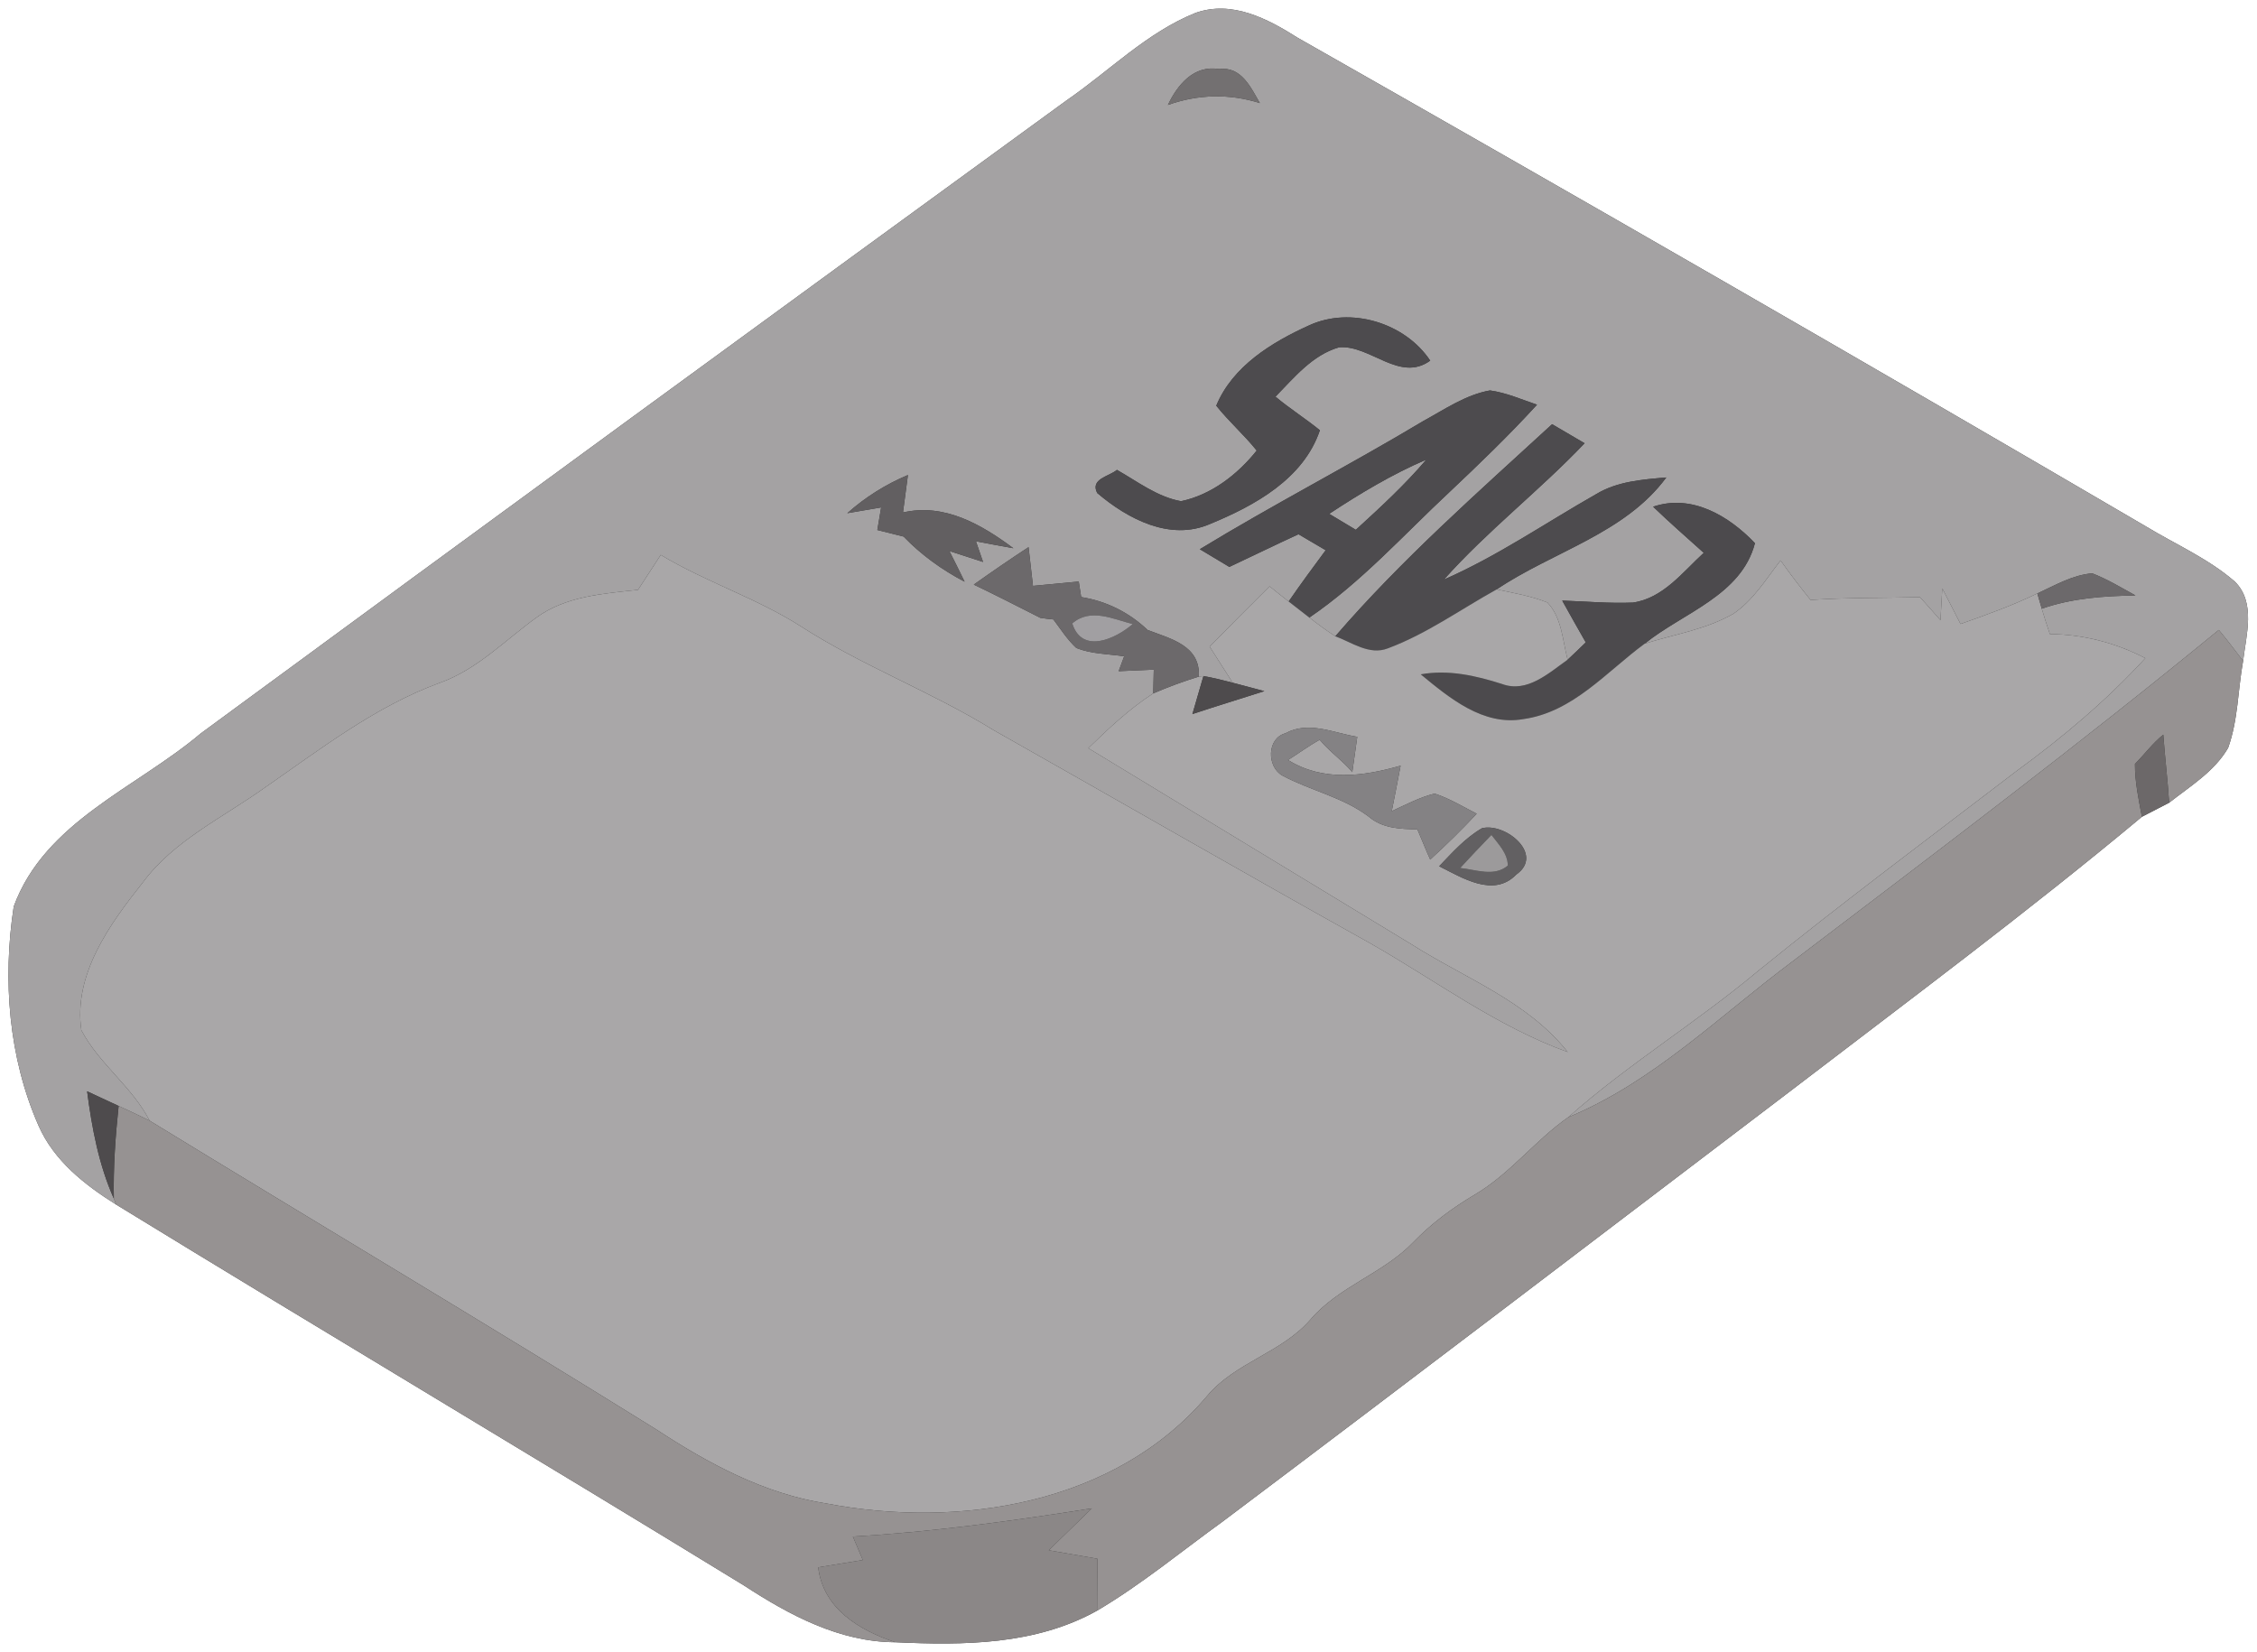 <?xml version="1.0" encoding="UTF-8" ?>
<!DOCTYPE svg PUBLIC "-//W3C//DTD SVG 1.1//EN" "http://www.w3.org/Graphics/SVG/1.1/DTD/svg11.dtd">
<svg width="250pt" height="183pt" viewBox="0 0 250 183" version="1.1" xmlns="http://www.w3.org/2000/svg">
<rect x="0" y="0" width="250" height="183" fill="#333333" stroke="none"/>
<g id="#ffffffff">
<path fill="#ffffff" opacity="1.00" d=" M 0.00 0.00 L 250.00 0.00 L 250.00 183.00 L 0.00 183.00 L 0.00 0.00 M 132.42 1.43 C 127.03 3.60 122.87 7.87 118.14 11.12 C 86.12 34.43 54.14 57.79 22.24 81.24 C 15.11 87.28 4.97 91.01 1.52 100.42 C 0.28 108.53 0.94 117.15 4.28 124.72 C 5.98 128.58 9.39 131.26 12.87 133.44 C 35.98 147.60 59.28 161.46 82.39 175.62 C 87.43 178.91 92.98 181.89 99.17 181.92 C 106.76 182.27 114.69 182.23 121.52 178.42 C 126.46 175.50 130.88 171.83 135.52 168.48 C 156.42 152.76 177.21 136.90 198.04 121.07 C 211.20 110.99 224.51 101.10 237.25 90.48 C 238.00 90.09 239.52 89.31 240.27 88.92 C 242.60 87.09 245.28 85.47 246.80 82.85 C 247.91 79.77 247.88 76.42 248.46 73.22 C 248.80 70.35 249.88 66.75 247.56 64.44 C 244.62 61.88 240.99 60.31 237.69 58.31 C 206.50 40.06 175.17 22.04 143.75 4.19 C 140.40 2.07 136.46 -0.00 132.42 1.43 Z" />
</g>
<g id="#a4a2a3ff">
<path fill="#a4a2a3" opacity="1.00" d=" M 132.42 1.43 C 136.46 -0.00 140.40 2.07 143.75 4.19 C 175.17 22.04 206.50 40.06 237.69 58.31 C 240.99 60.31 244.62 61.88 247.56 64.44 C 249.88 66.75 248.80 70.35 248.46 73.22 C 247.58 72.05 246.70 70.90 245.77 69.78 C 230.34 82.44 214.39 94.46 198.50 106.54 C 190.45 112.55 183.13 119.86 173.71 123.76 C 180.32 117.90 187.88 113.29 194.65 107.63 C 204.06 99.99 213.80 92.74 223.42 85.37 C 228.52 81.65 233.36 77.56 237.63 72.91 C 234.36 71.21 230.75 70.27 227.06 70.24 C 226.74 69.31 226.44 68.37 226.16 67.43 C 229.49 66.26 233.04 66.02 236.54 65.96 C 234.97 65.10 233.43 64.16 231.75 63.51 C 229.56 63.69 227.63 64.84 225.67 65.74 C 222.92 67.07 220.04 68.11 217.16 69.12 C 216.50 67.80 215.81 66.50 215.14 65.18 C 215.07 66.35 215.01 67.52 214.94 68.70 C 214.19 67.84 213.43 66.99 212.67 66.15 C 208.63 66.25 204.58 66.19 200.55 66.46 C 199.40 65.03 198.28 63.58 197.23 62.08 C 195.61 64.16 194.20 66.51 191.98 68.00 C 188.96 69.73 185.46 70.27 182.18 71.30 C 186.41 67.88 192.88 65.97 194.39 60.17 C 191.51 57.15 187.38 54.68 183.11 56.13 C 184.93 57.88 186.84 59.55 188.72 61.24 C 186.39 63.37 184.22 66.27 180.88 66.75 C 178.27 66.86 175.65 66.62 173.04 66.53 C 173.89 68.08 174.78 69.62 175.65 71.16 C 174.99 71.81 174.32 72.45 173.64 73.08 C 173.08 70.94 173.00 68.41 171.40 66.74 C 169.59 66.02 167.67 65.69 165.78 65.29 C 171.99 61.10 179.98 59.12 184.57 52.89 C 181.90 53.12 179.13 53.32 176.78 54.75 C 171.18 57.93 165.86 61.61 159.94 64.20 C 164.76 58.79 170.53 54.35 175.52 49.10 C 174.32 48.40 173.12 47.70 171.92 46.99 C 163.68 54.56 155.22 62.00 147.91 70.48 C 146.91 69.84 145.96 69.13 145.03 68.41 C 150.79 64.49 155.46 59.26 160.53 54.53 C 163.86 51.39 167.16 48.21 170.25 44.83 C 168.53 44.25 166.85 43.50 165.04 43.25 C 162.34 43.73 160.02 45.35 157.65 46.64 C 149.49 51.53 141.02 55.89 132.90 60.84 C 133.99 61.49 135.08 62.15 136.17 62.80 C 138.73 61.60 141.26 60.36 143.83 59.18 C 144.83 59.77 145.83 60.36 146.84 60.95 C 145.45 62.83 144.06 64.71 142.74 66.63 C 142.03 66.08 141.33 65.52 140.63 64.95 C 138.40 67.16 136.18 69.39 133.99 71.63 C 134.85 72.95 135.68 74.30 136.54 75.63 C 135.47 75.35 134.39 75.08 133.30 74.89 L 132.79 74.95 C 132.98 71.52 129.70 70.77 127.12 69.79 C 125.07 67.84 122.54 66.58 119.76 66.14 C 119.67 65.56 119.58 64.99 119.49 64.42 C 117.80 64.57 116.11 64.74 114.42 64.90 C 114.26 63.47 114.10 62.04 113.93 60.61 C 111.88 61.95 109.86 63.34 107.86 64.76 C 110.34 65.94 112.78 67.20 115.23 68.44 C 115.71 68.52 116.19 68.57 116.68 68.62 C 117.49 69.70 118.22 70.85 119.22 71.78 C 120.89 72.45 122.75 72.44 124.52 72.70 C 124.32 73.25 124.11 73.80 123.91 74.35 C 125.21 74.29 126.51 74.24 127.80 74.18 C 127.79 74.84 127.76 76.15 127.74 76.81 C 125.10 78.52 122.80 80.69 120.55 82.88 C 132.49 90.12 144.43 97.37 156.37 104.62 C 162.27 108.37 169.18 110.90 173.65 116.54 C 165.71 113.67 158.92 108.54 151.63 104.41 C 137.73 96.67 123.94 88.72 110.09 80.90 C 103.17 76.62 95.48 73.76 88.64 69.34 C 83.74 66.23 78.16 64.46 73.19 61.47 C 72.36 62.76 71.52 64.05 70.67 65.34 C 66.80 65.76 62.65 66.04 59.39 68.43 C 55.91 70.95 52.86 74.16 48.72 75.64 C 41.56 78.26 35.50 82.98 29.29 87.28 C 24.64 90.60 19.24 93.11 15.77 97.82 C 12.13 102.40 8.12 107.95 9.01 114.12 C 10.96 117.84 14.63 120.37 16.57 124.14 C 15.44 123.58 14.29 123.03 13.14 122.51 C 11.98 121.98 10.81 121.43 9.65 120.89 C 10.18 124.95 10.94 129.02 12.61 132.78 L 12.87 133.44 C 9.39 131.26 5.98 128.58 4.28 124.72 C 0.94 117.15 0.28 108.53 1.52 100.42 C 4.97 91.01 15.11 87.28 22.24 81.24 C 54.14 57.79 86.12 34.43 118.14 11.12 C 122.87 7.87 127.03 3.60 132.42 1.43 M 129.36 11.63 C 132.67 10.44 136.18 10.35 139.55 11.42 C 138.53 9.65 137.48 7.33 135.03 7.65 C 132.23 7.18 130.43 9.39 129.36 11.63 M 144.99 36.05 C 140.86 37.92 136.53 40.57 134.72 44.94 C 136.11 46.69 137.80 48.16 139.20 49.91 C 137.08 52.56 134.19 54.81 130.82 55.52 C 128.19 55.05 126.00 53.34 123.72 52.05 C 122.82 52.80 120.74 53.04 121.53 54.61 C 124.89 57.47 129.60 59.98 134.04 58.04 C 138.99 56.00 144.38 53.05 146.20 47.66 C 144.60 46.36 142.85 45.26 141.28 43.94 C 143.35 41.83 145.37 39.32 148.33 38.47 C 151.79 38.20 155.04 42.40 158.42 39.95 C 155.65 35.77 149.61 33.91 144.99 36.05 M 93.85 56.85 C 95.10 56.64 96.35 56.43 97.60 56.21 C 97.46 57.04 97.32 57.88 97.18 58.71 C 98.15 58.95 99.12 59.20 100.09 59.44 C 102.04 61.47 104.35 63.13 106.85 64.44 C 106.30 63.30 105.73 62.17 105.16 61.04 C 106.40 61.44 107.65 61.85 108.89 62.25 C 108.70 61.68 108.30 60.53 108.10 59.96 C 109.48 60.23 110.86 60.48 112.25 60.73 C 108.71 58.10 104.60 55.71 100.02 56.77 C 100.21 55.39 100.39 54.00 100.57 52.62 C 98.11 53.65 95.84 55.08 93.85 56.85 Z" />
<path fill="#a4a2a3" opacity="1.00" d=" M 147.23 56.92 C 150.66 54.66 154.21 52.53 157.99 50.91 C 155.61 53.71 152.89 56.21 150.18 58.69 C 149.44 58.25 147.97 57.37 147.23 56.92 Z" />
</g>
<g id="#737071ff">
<path fill="#737071" opacity="1.00" d=" M 129.36 11.63 C 130.43 9.39 132.23 7.18 135.03 7.65 C 137.48 7.33 138.53 9.65 139.55 11.42 C 136.18 10.35 132.67 10.44 129.36 11.63 Z" />
</g>
<g id="#4d4b4eff">
<path fill="#4d4b4e" opacity="1.00" d=" M 144.99 36.05 C 149.61 33.91 155.65 35.77 158.42 39.95 C 155.04 42.40 151.79 38.20 148.33 38.47 C 145.37 39.32 143.35 41.83 141.28 43.94 C 142.85 45.26 144.60 46.36 146.20 47.66 C 144.38 53.05 138.99 56.00 134.04 58.04 C 129.60 59.98 124.89 57.47 121.53 54.61 C 120.74 53.04 122.82 52.80 123.72 52.05 C 126.00 53.34 128.19 55.05 130.82 55.52 C 134.19 54.81 137.08 52.56 139.20 49.91 C 137.80 48.16 136.11 46.69 134.72 44.94 C 136.53 40.57 140.86 37.92 144.99 36.05 Z" />
<path fill="#4d4b4e" opacity="1.00" d=" M 157.65 46.64 C 160.02 45.35 162.34 43.73 165.04 43.25 C 166.85 43.50 168.53 44.25 170.25 44.83 C 167.16 48.21 163.86 51.39 160.53 54.53 C 155.46 59.26 150.79 64.49 145.03 68.41 C 144.45 67.97 143.31 67.08 142.74 66.63 C 144.06 64.71 145.45 62.83 146.84 60.95 C 145.83 60.36 144.83 59.77 143.83 59.18 C 141.26 60.36 138.73 61.60 136.17 62.80 C 135.08 62.15 133.99 61.49 132.90 60.84 C 141.02 55.89 149.49 51.53 157.65 46.64 M 147.23 56.92 C 147.97 57.37 149.44 58.25 150.18 58.69 C 152.89 56.21 155.61 53.71 157.99 50.91 C 154.21 52.53 150.66 54.66 147.23 56.92 Z" />
<path fill="#4d4b4e" opacity="1.00" d=" M 147.91 70.48 C 155.22 62.00 163.68 54.56 171.92 46.99 C 173.12 47.70 174.32 48.40 175.52 49.10 C 170.53 54.35 164.76 58.79 159.94 64.20 C 165.86 61.61 171.18 57.93 176.78 54.75 C 179.13 53.32 181.90 53.12 184.57 52.89 C 179.98 59.12 171.99 61.10 165.78 65.29 C 161.79 67.50 158.03 70.22 153.73 71.82 C 151.69 72.62 149.74 71.16 147.91 70.48 Z" />
</g>
<g id="#625f61ff">
<path fill="#625f61" opacity="1.00" d=" M 93.85 56.85 C 95.84 55.08 98.11 53.65 100.57 52.62 C 100.39 54.00 100.21 55.39 100.02 56.77 C 104.60 55.71 108.71 58.10 112.25 60.73 C 110.86 60.48 109.48 60.23 108.10 59.96 C 108.30 60.53 108.70 61.68 108.89 62.25 C 107.65 61.85 106.40 61.44 105.16 61.04 C 105.73 62.17 106.30 63.30 106.85 64.44 C 104.35 63.13 102.04 61.47 100.09 59.44 C 99.12 59.20 98.15 58.95 97.18 58.71 C 97.32 57.88 97.46 57.04 97.60 56.21 C 96.35 56.43 95.10 56.64 93.85 56.85 Z" />
</g>
<g id="#4c4a4dff">
<path fill="#4c4a4d" opacity="1.00" d=" M 183.11 56.13 C 187.38 54.68 191.51 57.15 194.39 60.17 C 192.88 65.97 186.41 67.88 182.18 71.30 C 177.94 74.41 174.23 78.90 168.72 79.66 C 164.29 80.44 160.55 77.32 157.37 74.70 C 160.43 74.15 163.47 74.84 166.38 75.77 C 169.15 76.80 171.55 74.55 173.64 73.08 C 174.32 72.45 174.99 71.81 175.65 71.16 C 174.78 69.62 173.89 68.08 173.04 66.53 C 175.65 66.62 178.27 66.86 180.88 66.75 C 184.22 66.27 186.39 63.37 188.72 61.24 C 186.84 59.55 184.93 57.88 183.11 56.13 Z" />
</g>
<g id="#a9a7a8ff">
<path fill="#a9a7a8" opacity="1.00" d=" M 73.19 61.47 C 78.16 64.46 83.74 66.23 88.64 69.34 C 95.48 73.76 103.17 76.62 110.09 80.90 C 123.94 88.72 137.73 96.67 151.63 104.41 C 158.92 108.54 165.71 113.67 173.65 116.54 C 169.18 110.90 162.27 108.37 156.37 104.62 C 144.43 97.37 132.49 90.12 120.55 82.88 C 122.80 80.69 125.10 78.52 127.74 76.81 C 129.39 76.10 131.08 75.48 132.79 74.95 L 133.30 74.89 C 132.90 76.30 132.49 77.70 132.08 79.10 C 134.73 78.22 137.40 77.41 140.05 76.56 C 138.88 76.25 137.71 75.95 136.54 75.63 C 135.68 74.30 134.85 72.95 133.99 71.63 C 136.18 69.39 138.40 67.16 140.63 64.95 C 141.33 65.52 142.03 66.08 142.74 66.63 C 143.31 67.08 144.45 67.97 145.03 68.41 C 145.96 69.13 146.91 69.84 147.91 70.48 C 149.74 71.16 151.69 72.62 153.73 71.82 C 158.03 70.22 161.79 67.50 165.78 65.29 C 167.67 65.69 169.59 66.02 171.40 66.74 C 173.00 68.41 173.08 70.94 173.64 73.08 C 171.55 74.55 169.15 76.80 166.38 75.77 C 163.47 74.84 160.43 74.15 157.37 74.70 C 160.55 77.32 164.29 80.44 168.72 79.66 C 174.23 78.90 177.94 74.41 182.18 71.30 C 185.46 70.27 188.96 69.73 191.98 68.00 C 194.20 66.51 195.61 64.16 197.23 62.08 C 198.28 63.58 199.40 65.03 200.55 66.46 C 204.58 66.19 208.63 66.25 212.67 66.15 C 213.43 66.99 214.19 67.84 214.94 68.70 C 215.01 67.52 215.07 66.35 215.14 65.18 C 215.81 66.50 216.50 67.80 217.16 69.12 C 220.04 68.11 222.92 67.07 225.67 65.74 C 225.80 66.16 226.04 67.01 226.16 67.43 C 226.44 68.37 226.74 69.31 227.06 70.24 C 230.75 70.27 234.36 71.21 237.63 72.91 C 233.36 77.56 228.52 81.65 223.42 85.37 C 213.80 92.74 204.06 99.99 194.65 107.63 C 187.88 113.29 180.32 117.90 173.71 123.76 C 170.04 126.33 167.28 130.01 163.40 132.31 C 160.91 133.78 158.57 135.51 156.55 137.60 C 153.21 141.08 148.30 142.48 145.14 146.19 C 141.95 149.87 136.78 150.92 133.67 154.68 C 123.55 166.63 106.28 169.37 91.55 166.55 C 84.65 165.48 78.43 162.11 72.67 158.33 C 54.07 146.76 35.25 135.57 16.57 124.14 C 14.63 120.37 10.96 117.84 9.01 114.12 C 8.12 107.95 12.13 102.40 15.77 97.82 C 19.24 93.11 24.64 90.60 29.29 87.28 C 35.50 82.98 41.56 78.26 48.72 75.64 C 52.86 74.16 55.91 70.95 59.39 68.43 C 62.65 66.04 66.80 65.76 70.67 65.34 C 71.52 64.05 72.36 62.76 73.19 61.47 M 142.38 81.23 C 140.31 81.80 140.31 84.93 142.04 85.91 C 145.15 87.58 148.73 88.29 151.59 90.45 C 153.10 91.76 155.10 91.85 156.99 91.86 C 157.48 92.98 157.91 94.11 158.42 95.22 C 160.20 93.59 161.92 91.91 163.57 90.14 C 162.04 89.36 160.55 88.44 158.91 87.91 C 157.24 88.32 155.72 89.14 154.16 89.85 C 154.50 88.17 154.82 86.50 155.14 84.82 C 150.99 86.01 146.55 86.60 142.67 84.19 C 143.85 83.45 144.96 82.62 146.18 81.95 C 147.26 83.26 148.69 84.23 149.79 85.53 C 149.93 84.55 150.20 82.60 150.34 81.62 C 147.74 81.20 144.94 79.82 142.38 81.23 M 159.41 95.96 C 161.97 97.23 165.43 99.47 167.95 96.88 C 171.11 94.66 166.74 91.09 164.15 91.75 C 162.30 92.82 160.87 94.44 159.41 95.96 Z" />
</g>
<g id="#6c696bff">
<path fill="#6c696b" opacity="1.00" d=" M 107.86 64.76 C 109.86 63.34 111.88 61.95 113.93 60.61 C 114.10 62.04 114.26 63.47 114.42 64.90 C 116.11 64.74 117.80 64.57 119.49 64.42 C 119.58 64.99 119.67 65.56 119.76 66.14 C 122.54 66.58 125.07 67.84 127.12 69.79 C 129.70 70.77 132.98 71.52 132.79 74.95 C 131.08 75.48 129.39 76.10 127.74 76.81 C 127.76 76.15 127.79 74.84 127.80 74.18 C 126.51 74.24 125.21 74.29 123.91 74.35 C 124.11 73.80 124.32 73.25 124.52 72.70 C 122.75 72.44 120.89 72.45 119.22 71.78 C 118.22 70.85 117.49 69.70 116.68 68.62 C 116.19 68.57 115.71 68.52 115.23 68.44 C 112.78 67.20 110.34 65.94 107.86 64.76 M 118.77 69.06 C 119.85 72.50 123.57 70.77 125.47 69.13 C 123.28 68.58 120.78 67.31 118.77 69.06 Z" />
<path fill="#6c696b" opacity="1.00" d=" M 225.67 65.74 C 227.63 64.84 229.56 63.69 231.75 63.51 C 233.43 64.16 234.97 65.10 236.54 65.96 C 233.04 66.02 229.49 66.26 226.16 67.43 C 226.04 67.01 225.80 66.16 225.67 65.74 Z" />
</g>
<g id="#a19fa2ff">
<path fill="#a19fa2" opacity="1.00" d=" M 118.77 69.06 C 120.78 67.31 123.28 68.58 125.47 69.13 C 123.57 70.77 119.85 72.50 118.77 69.06 Z" />
</g>
<g id="#969292ff">
<path fill="#969292" opacity="1.00" d=" M 198.50 106.54 C 214.39 94.46 230.34 82.44 245.77 69.78 C 246.70 70.90 247.58 72.05 248.46 73.22 C 247.88 76.42 247.91 79.77 246.80 82.85 C 245.28 85.47 242.60 87.09 240.27 88.92 C 240.11 86.40 239.80 83.90 239.62 81.38 C 238.44 82.33 237.54 83.56 236.48 84.63 C 236.47 86.60 236.89 88.55 237.25 90.48 C 224.51 101.10 211.20 110.99 198.04 121.07 C 177.21 136.90 156.42 152.76 135.52 168.48 C 130.88 171.83 126.46 175.50 121.52 178.42 C 121.53 176.50 121.54 174.59 121.56 172.67 C 119.76 172.35 117.97 172.04 116.17 171.73 C 117.76 170.18 119.35 168.64 120.94 167.09 C 112.16 168.47 103.35 169.70 94.47 170.21 C 94.84 171.07 95.20 171.94 95.57 172.81 C 93.92 173.08 92.27 173.35 90.63 173.62 C 91.18 178.19 95.17 180.59 99.17 181.92 C 92.98 181.89 87.43 178.91 82.39 175.62 C 59.28 161.46 35.98 147.60 12.87 133.44 L 12.61 132.78 C 12.54 129.35 12.78 125.92 13.14 122.51 C 14.29 123.03 15.44 123.58 16.57 124.14 C 35.25 135.57 54.07 146.76 72.67 158.33 C 78.43 162.11 84.65 165.48 91.55 166.55 C 106.28 169.37 123.55 166.63 133.67 154.68 C 136.78 150.92 141.95 149.87 145.14 146.19 C 148.30 142.48 153.21 141.08 156.55 137.60 C 158.57 135.51 160.91 133.78 163.40 132.31 C 167.28 130.01 170.04 126.33 173.71 123.76 C 183.13 119.86 190.45 112.55 198.50 106.54 Z" />
</g>
<g id="#4e4b4dff">
<path fill="#4e4b4d" opacity="1.00" d=" M 133.30 74.89 C 134.39 75.08 135.47 75.35 136.54 75.63 C 137.71 75.95 138.88 76.25 140.05 76.56 C 137.40 77.41 134.73 78.22 132.08 79.10 C 132.49 77.70 132.90 76.30 133.30 74.89 Z" />
<path fill="#4e4b4d" opacity="1.00" d=" M 9.65 120.89 C 10.81 121.43 11.98 121.98 13.14 122.51 C 12.78 125.92 12.54 129.35 12.61 132.78 C 10.94 129.02 10.18 124.95 9.65 120.89 Z" />
</g>
<g id="#848284ff">
<path fill="#848284" opacity="1.00" d=" M 142.38 81.23 C 144.94 79.82 147.74 81.20 150.34 81.62 C 150.20 82.60 149.93 84.55 149.79 85.53 C 148.69 84.23 147.26 83.26 146.18 81.95 C 144.96 82.62 143.85 83.45 142.67 84.19 C 146.55 86.60 150.99 86.01 155.14 84.82 C 154.82 86.50 154.50 88.17 154.16 89.85 C 155.72 89.14 157.24 88.32 158.91 87.91 C 160.55 88.44 162.04 89.36 163.57 90.14 C 161.92 91.91 160.20 93.59 158.42 95.22 C 157.91 94.11 157.48 92.98 156.99 91.86 C 155.10 91.85 153.10 91.76 151.59 90.45 C 148.73 88.29 145.15 87.58 142.04 85.91 C 140.31 84.93 140.31 81.80 142.38 81.23 Z" />
</g>
<g id="#6c6869ff">
<path fill="#6c6869" opacity="1.00" d=" M 236.48 84.63 C 237.54 83.56 238.44 82.33 239.62 81.38 C 239.80 83.90 240.11 86.40 240.27 88.92 C 239.52 89.31 238.00 90.09 237.25 90.48 C 236.89 88.55 236.47 86.60 236.48 84.63 Z" />
</g>
<g id="#626062ff">
<path fill="#626062" opacity="1.00" d=" M 159.41 95.96 C 160.87 94.44 162.30 92.82 164.15 91.75 C 166.74 91.09 171.11 94.66 167.95 96.88 C 165.43 99.47 161.97 97.23 159.41 95.96 M 161.74 96.15 C 163.48 96.33 165.51 97.17 167.02 95.88 C 166.99 94.50 165.98 93.52 165.20 92.49 C 164.04 93.70 162.87 94.91 161.74 96.15 Z" />
</g>
<g id="#9c9a9bff">
<path fill="#9c9a9b" opacity="1.00" d=" M 161.74 96.15 C 162.87 94.91 164.04 93.70 165.20 92.49 C 165.98 93.52 166.99 94.50 167.02 95.88 C 165.51 97.17 163.48 96.33 161.74 96.15 Z" />
</g>
<g id="#8b8787ff">
<path fill="#8b8787" opacity="1.00" d=" M 94.47 170.21 C 103.35 169.70 112.16 168.47 120.94 167.09 C 119.35 168.64 117.76 170.18 116.17 171.73 C 117.97 172.04 119.76 172.35 121.56 172.67 C 121.54 174.59 121.53 176.50 121.52 178.42 C 114.69 182.23 106.76 182.27 99.17 181.92 C 95.17 180.59 91.18 178.19 90.63 173.62 C 92.27 173.35 93.92 173.08 95.57 172.81 C 95.20 171.94 94.84 171.07 94.47 170.21 Z" />
</g>
</svg>

